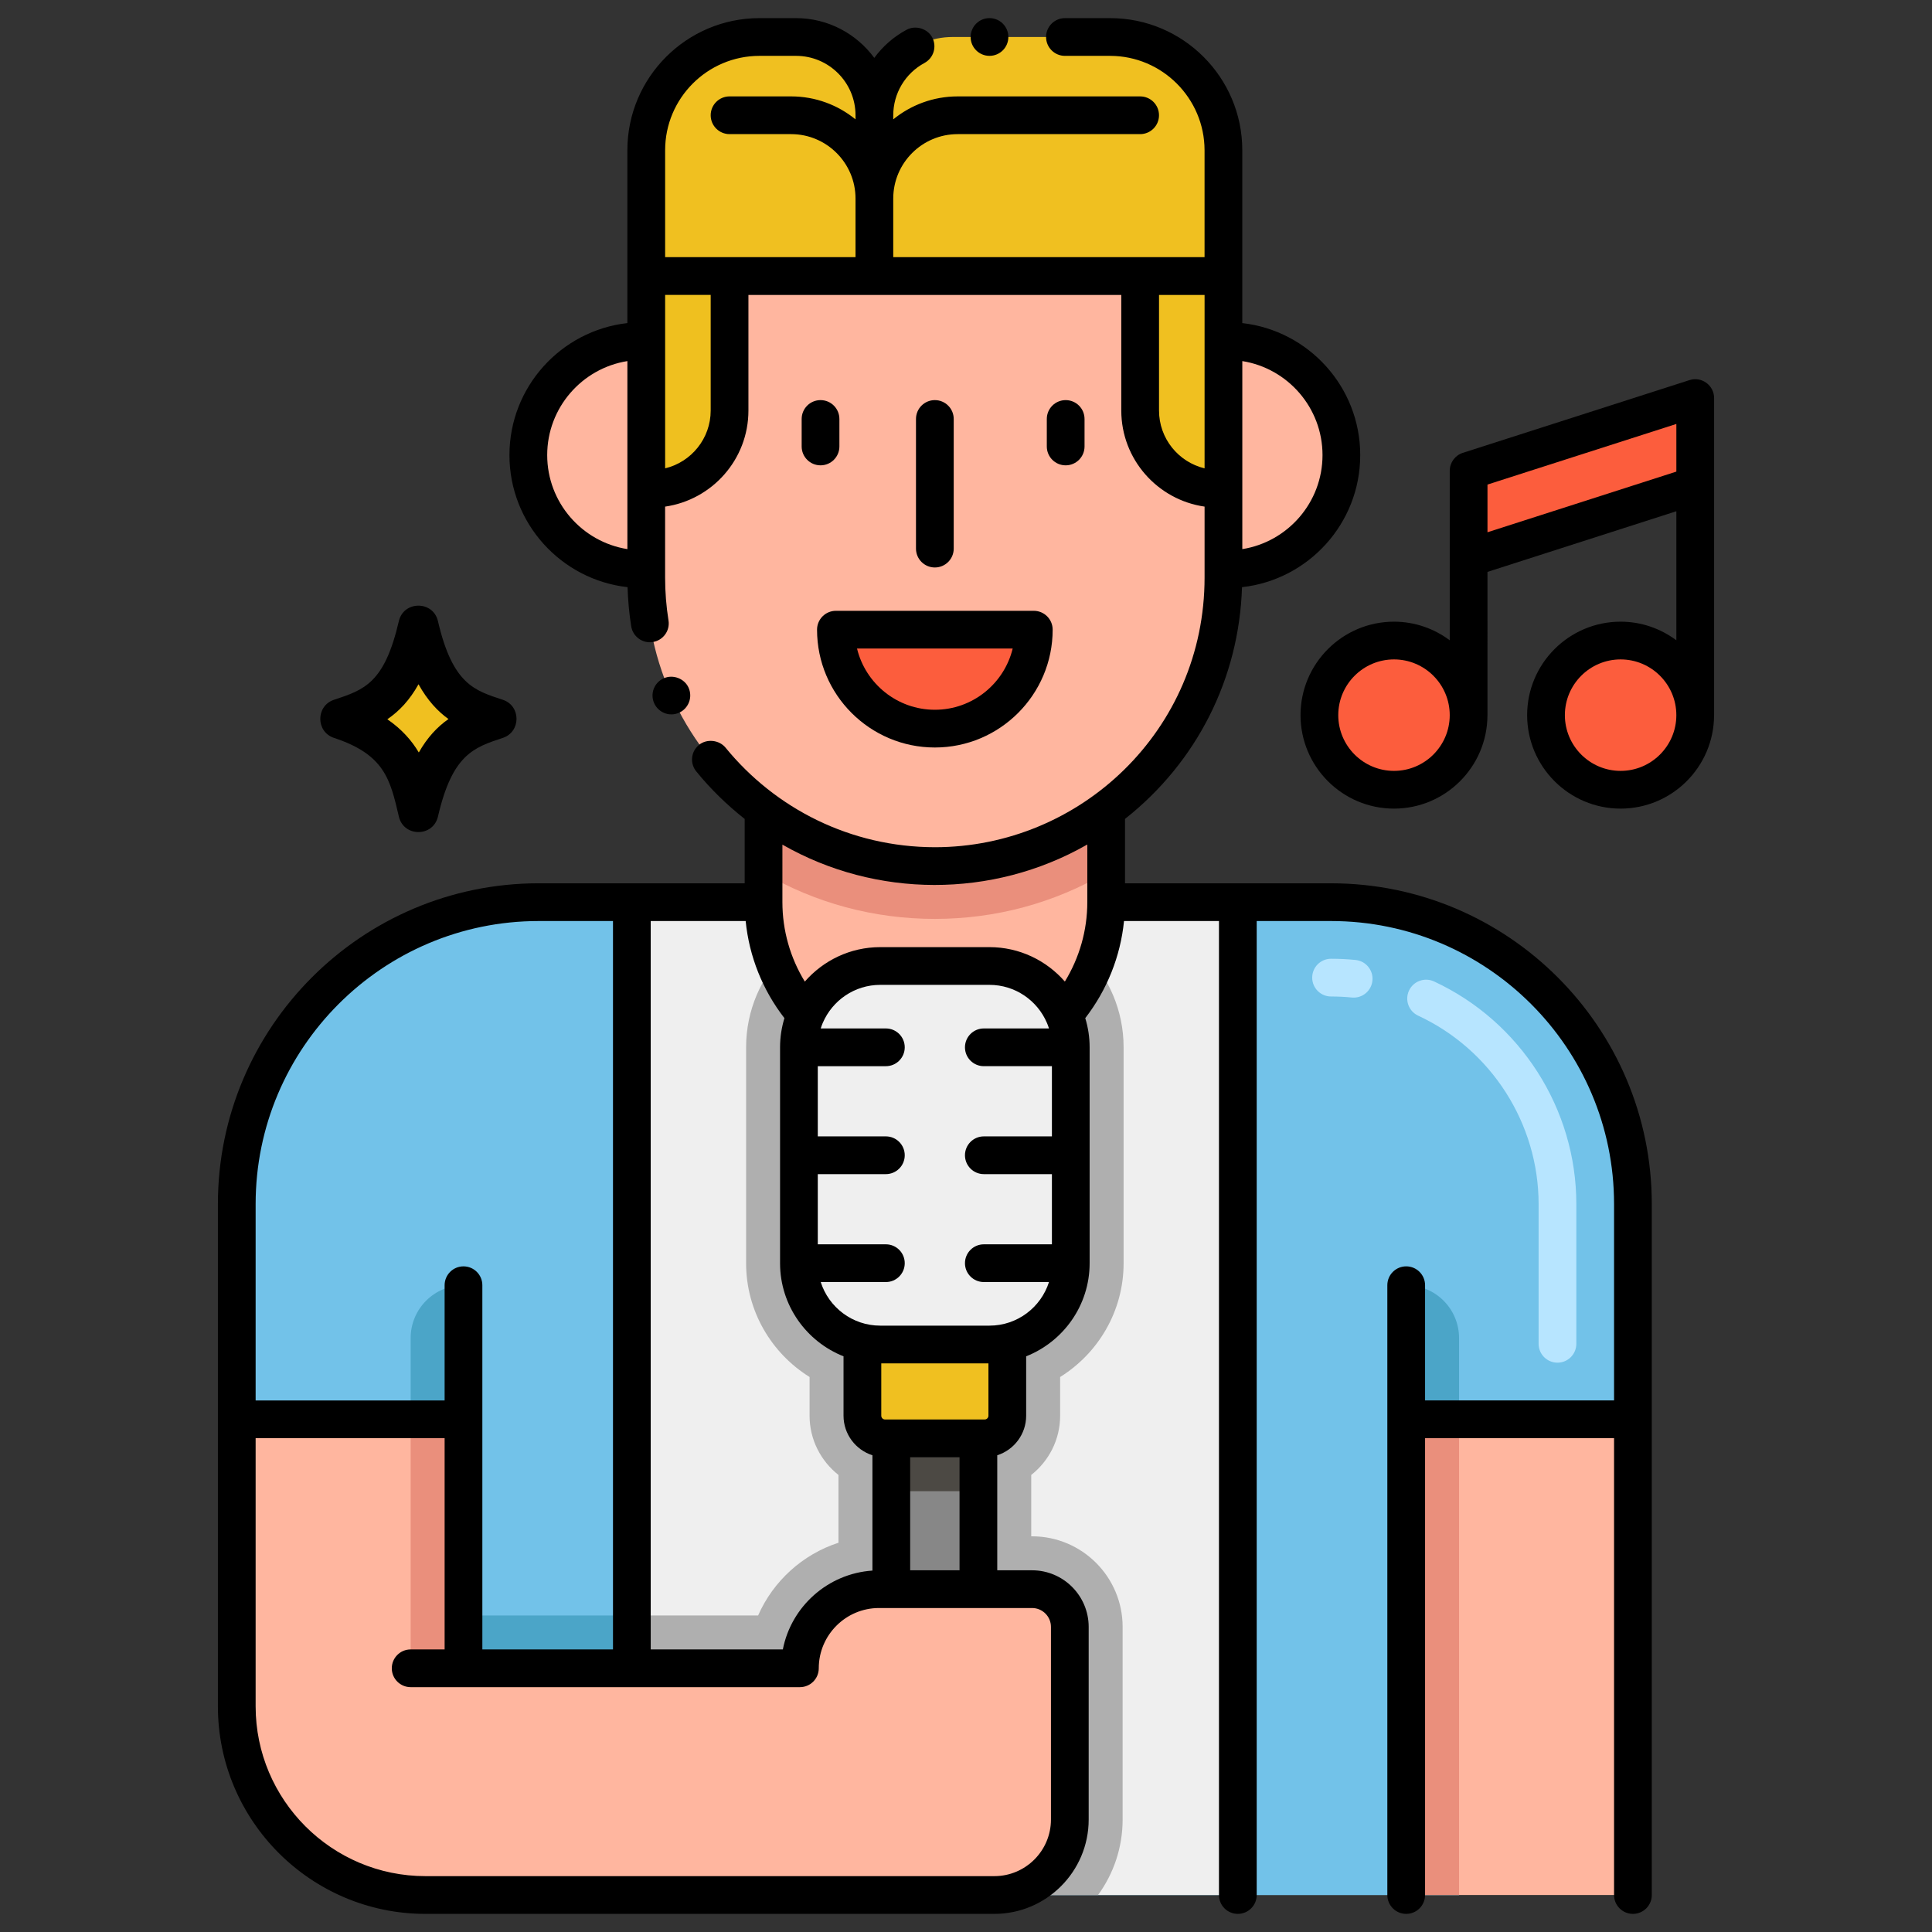 <?xml version="1.0" encoding="utf-8"?>
<!-- Generator: Adobe Illustrator 24.0.0, SVG Export Plug-In . SVG Version: 6.00 Build 0)  -->
<svg version="1.1" xmlns="http://www.w3.org/2000/svg" xmlns:xlink="http://www.w3.org/1999/xlink" x="0px" y="0px"
	 viewBox="0 0 256 256" enable-background="new 0 0 256 256" xml:space="preserve">
<rect x="0" y="0" width="256" height="256" fill="#333333" stroke="none"/>
<g id="Caption">
</g>
<g id="Icons">
	<g>
		<circle fill="#FC5D3D" cx="184.712" cy="94.76" r="9.885"/>
		<circle fill="#FC5D3D" cx="214.739" cy="94.76" r="9.885"/>
		<polygon fill="#FC5D3D" points="194.599,62.383 194.599,73.956 224.627,64.312 224.627,52.747 		"/>
		<path fill="#72C2E9" d="M31.373,159.54v28.525h23.042v63.034h138.917v-63.034h23.042V159.54c0-22.091-17.909-40-40-40h-105
			C49.282,119.54,31.373,137.448,31.373,159.54z"/>
		<path fill="#72C2E9" d="M216.373,159.541v28.52h-23.04v63.04H54.413v-63.04h-23.04v-28.52c0-22.09,17.91-40,40-40h105
			C198.463,119.541,216.373,137.45,216.373,159.541z"/>
		<rect x="54.413" y="214.061" fill="#4BA5C8" width="29.31" height="37.04"/>
		<path fill="#4BA5C8" d="M61.415,188.064v-17.767h0c-3.866,0-7,3.134-7,7v10.767H61.415z"/>
		<rect x="83.723" y="119.541" fill="#EFEFEF" width="80.3" height="131.56"/>
		<path fill="#AFAFAF" d="M136.643,195.44v8.13h0.11c6.62,0,12,5.38,12,12v25.53c0,3.73-1.21,7.2-3.26,10h-61.77v-37.04h16.73
			c2-4.55,5.88-8.09,10.65-9.64v-8.98c-2.33-1.84-3.83-4.67-3.83-7.85v-5.13c-5.04-3.14-8.41-8.72-8.41-15.08v-28.61
			c0-9.8,7.97-17.77,17.77-17.77h14.48c9.8,0,17.77,7.97,17.77,17.77v28.61c0,6.36-3.37,11.94-8.41,15.08v5.13
			C140.473,190.771,138.973,193.601,136.643,195.44z"/>
		<path fill="#FFB69F" d="M162.114,36.57v39.946c0,12.619-6.109,23.807-15.537,30.773c-6.355,4.687-14.206,7.468-22.704,7.468
			s-16.349-2.763-22.704-7.458c-9.419-6.957-15.537-18.145-15.537-30.783V36.57H162.114z"/>
		<path fill="#FFB69F" d="M146.573,107.289v12.25c0,12.54-10.16,22.7-22.7,22.7c-6.27,0-11.94-2.54-16.05-6.65
			c-4.11-4.1-6.65-9.78-6.65-16.05v-12.24c6.35,4.7,14.2,7.46,22.7,7.46S140.223,111.979,146.573,107.289z"/>
		<path fill="#EA8F7C" d="M146.573,107.289v8.35c-6.88,4.02-14.64,6.12-22.7,6.12c-8.08,0-15.84-2.09-22.7-6.1v-8.36
			c6.35,4.7,14.2,7.46,22.7,7.46S140.223,111.979,146.573,107.289z"/>
		<path fill="#FC5D3D" d="M110.763,83.436c0,7.229,5.882,13.111,13.111,13.111s13.111-5.881,13.111-13.111H110.763z"/>
		<path fill="#F0C020" d="M105.486,4.902h-4.852c-8.284,0-15,6.716-15,15V36.58h30.227V15.277
			C115.861,9.547,111.216,4.902,105.486,4.902z"/>
		<path fill="#F0C020" d="M147.112,4.902h-20.876c-5.73,0-10.375,4.645-10.375,10.375V36.58h46.251V19.902
			C162.112,11.618,155.397,4.902,147.112,4.902z"/>
		<path fill="#FFB69F" d="M85.12,75.417h0.514V45.19H85.12c-8.347,0-15.114,6.767-15.114,15.114v0
			C70.007,68.65,76.773,75.417,85.12,75.417z"/>
		<path fill="#FFB69F" d="M162.626,45.19h-0.514v30.227h0.514c8.347,0,15.114-6.767,15.114-15.114v0
			C177.74,51.956,170.973,45.19,162.626,45.19z"/>
		<path fill="#EFC01F" d="M86.295,64.776h-0.661V36.58H96.67v17.82C96.67,60.131,92.025,64.776,86.295,64.776z"/>
		<path fill="#F0C020" d="M162.112,64.776h-0.661c-5.73,0-10.375-4.645-10.375-10.375V36.58h11.036V64.776z"/>
		<rect x="186.332" y="188.064" fill="#FFB69F" width="30.042" height="63.034"/>
		<rect x="186.332" y="188.064" fill="#EA8F7C" width="7" height="63.034"/>
		<path fill="#4BA5C8" d="M186.332,188.064v-17.767l0,0c3.866,0,7,3.134,7,7v10.767H186.332z"/>
		<rect x="118.103" y="190.59" fill="#878787" width="11.54" height="19.98"/>
		<rect x="118.103" y="190.59" fill="#4C4944" width="11.54" height="7"/>
		<path fill="#F0C020" d="M114.277,175.384v12.203c0,1.657,1.343,3,3,3h13.193c1.657,0,3-1.343,3-3v-12.203H114.277z"/>
		<path fill="#EFEFEF" d="M105.863,138.775v28.603c0,5.951,4.824,10.775,10.775,10.775h14.47c5.951,0,10.775-4.824,10.775-10.775
			v-28.603c0-5.951-4.824-10.775-10.775-10.775h-14.47C110.687,128.001,105.863,132.825,105.863,138.775z"/>
		<path fill="#FFB69F" d="M136.756,210.571h-20.28c-5.791,0-10.486,4.695-10.486,10.486v0H61.415v-32.993H31.373v38.034
			c0,13.807,11.193,25,25,25h75.382c5.523,0,10-4.477,10-10l0-25.527C141.756,212.81,139.517,210.571,136.756,210.571z"/>
		<rect x="54.415" y="188.064" fill="#EA8F7C" width="7" height="32.993"/>
		<path d="M66.622,92.723c-3.729-1.228-6.641-2.022-8.591-10.421c-0.635-2.737-4.548-2.73-5.181,0
			c-1.907,8.213-4.566,9.092-8.591,10.422c-2.424,0.801-2.43,4.248,0,5.051c6.686,2.209,7.444,5.476,8.591,10.421
			c0.637,2.743,4.545,2.742,5.182,0c1.905-8.212,4.709-9.139,8.591-10.421C69.046,96.973,69.052,93.525,66.622,92.723z"/>
		<path fill="#F0C020" d="M59.425,95.277c-1.47,1.03-2.79,2.42-3.93,4.43c-0.94-1.58-2.25-3.08-4.17-4.4
			c1.55-1.06,2.94-2.5,4.13-4.64C56.655,92.827,58.015,94.267,59.425,95.277z"/>
		<path fill="#B7E5FF" d="M206.373,180.561c-1.381,0-2.5-1.119-2.5-2.5v-18.52c0-10.66-6.264-20.457-15.959-24.959
			c-1.252-0.582-1.796-2.068-1.215-3.32c0.582-1.252,2.068-1.796,3.32-1.215c11.453,5.319,18.854,16.896,18.854,29.494v18.52
			C208.873,179.441,207.754,180.561,206.373,180.561z M179.37,132.188c-0.083,0-0.166-0.004-0.25-0.012
			c-0.909-0.09-1.833-0.136-2.747-0.136c-1.381,0-2.5-1.119-2.5-2.5s1.119-2.5,2.5-2.5c1.079,0,2.168,0.054,3.24,0.16
			c1.374,0.136,2.377,1.36,2.241,2.734C181.727,131.225,180.639,132.188,179.37,132.188z"/>
		<path d="M214.739,82.375c-6.829,0-12.385,5.556-12.385,12.385c0,6.83,5.556,12.386,12.385,12.386
			c6.813,0,12.356-5.53,12.383-12.337c0-0.017,0.005-0.032,0.005-0.049V64.312V52.747c0-1.691-1.65-2.899-3.264-2.38l-30.028,9.636
			c-1.034,0.332-1.736,1.294-1.736,2.38v11.572v10.888c-2.065-1.543-4.617-2.468-7.388-2.468c-6.829,0-12.385,5.556-12.385,12.385
			c0,6.83,5.556,12.386,12.385,12.386c6.813,0,12.356-5.53,12.383-12.337c0-0.017,0.005-0.032,0.005-0.049V75.779l25.027-8.038
			v17.103C220.061,83.301,217.509,82.375,214.739,82.375z M214.739,102.146c-4.072,0-7.385-3.313-7.385-7.386
			c0-4.072,3.313-7.385,7.385-7.385s7.385,3.313,7.385,7.385C222.124,98.833,218.811,102.146,214.739,102.146z M184.712,102.146
			c-4.072,0-7.385-3.313-7.385-7.386c0-4.072,3.313-7.385,7.385-7.385s7.385,3.313,7.385,7.385
			C192.097,98.833,188.784,102.146,184.712,102.146z M197.099,70.527v-6.32l25.027-8.032v6.314L197.099,70.527z"/>
		<path d="M108.263,83.436c0,8.608,7.003,15.611,15.61,15.611s15.61-7.003,15.61-15.611c0-1.381-1.119-2.5-2.5-2.5h-26.221
			C109.382,80.936,108.263,82.055,108.263,83.436z M134.186,85.936c-1.127,4.648-5.323,8.111-10.313,8.111
			s-9.186-3.462-10.313-8.111H134.186z"/>
		<path d="M108.725,53.017c-1.381,0-2.5,1.119-2.5,2.5v3.642c0,1.381,1.119,2.5,2.5,2.5s2.5-1.119,2.5-2.5v-3.642
			C111.225,54.136,110.106,53.017,108.725,53.017z"/>
		<path d="M141.207,61.659c1.381,0,2.5-1.119,2.5-2.5v-3.642c0-1.381-1.119-2.5-2.5-2.5s-2.5,1.119-2.5,2.5v3.642
			C138.707,60.54,139.826,61.659,141.207,61.659z"/>
		<path d="M126.373,72.694V55.517c0-1.381-1.119-2.5-2.5-2.5s-2.5,1.119-2.5,2.5v17.177c0,1.381,1.119,2.5,2.5,2.5
			S126.373,74.075,126.373,72.694z"/>
		<circle cx="131.113" cy="4.901" r="2.5"/>
		<path d="M89.983,94.441c1.26-0.57,1.82-2.05,1.26-3.31c-0.54-1.22-2.07-1.81-3.3-1.25c-1.26,0.56-1.83,2.04-1.26,3.3v0.01
			C87.228,94.375,88.638,95.029,89.983,94.441z"/>
		<path d="M28.873,226.099c0,15.164,12.336,27.5,27.5,27.5h75.382c6.893,0,12.5-5.607,12.5-12.5l0-25.527c0-4.136-3.364-7.5-7.5-7.5
			h-4.613v-15.242c2.218-0.709,3.83-2.789,3.83-5.239v-7.872c4.918-1.946,8.41-6.738,8.41-12.339v-28.604
			c0-1.345-0.205-2.644-0.579-3.868c2.885-3.733,4.667-8.185,5.135-12.866h12.582v129.057c0,1.381,1.119,2.5,2.5,2.5
			s2.5-1.119,2.5-2.5V122.042h9.851c20.678,0,37.5,16.822,37.5,37.5v26.023h-25.042v-15.267c0-1.381-1.119-2.5-2.5-2.5
			s-2.5,1.119-2.5,2.5c0,16.575,0,64.321,0,80.801c0,1.381,1.119,2.5,2.5,2.5s2.5-1.119,2.5-2.5v-60.534h25.042v60.534
			c0,1.381,1.119,2.5,2.5,2.5s2.5-1.119,2.5-2.5c0-9.803,0-81.256,0-91.557c0-23.435-19.065-42.5-42.5-42.5
			c-3.117,0-24.168,0-27.3,0v-8.533c9.524-7.518,15.118-18.616,15.501-30.705c8.798-0.974,15.665-8.447,15.665-17.5
			c0-9.04-6.848-16.502-15.627-17.493c0-5.645,0-17.24,0-22.909c0-9.65-7.85-17.5-17.5-17.5h-6c-1.38,0-2.5,1.12-2.5,2.5
			s1.12,2.5,2.5,2.5h6c6.88,0.01,12.49,5.62,12.5,12.5v14.17h-41.25V26.27c0.021-4.689,3.84-8.497,8.534-8.497h24.18
			c1.381,0,2.5-1.119,2.5-2.5s-1.119-2.5-2.5-2.5h-24.18c-3.233,0-6.203,1.143-8.534,3.042v-0.533c0-2.9,1.58-5.56,4.14-6.94
			c1.206-0.654,1.671-2.151,1.02-3.39c-0.63-1.17-2.21-1.65-3.39-1.01c-1.723,0.923-3.17,2.209-4.283,3.729
			c-2.346-3.188-6.112-5.269-10.364-5.269h-4.852c-9.649,0-17.5,7.851-17.5,17.5c0,11.998-0.001,21.166-0.001,22.908
			c-8.779,0.991-15.626,8.454-15.626,17.493c0,9.048,6.86,16.518,15.651,17.498c0.054,1.745,0.212,3.489,0.485,5.201
			c0.22,1.35,1.5,2.29,2.86,2.07c1.37-0.22,2.3-1.5,2.08-2.86c-0.3-1.87-0.45-3.79-0.45-5.69c0-0.021,0.001-0.941,0.001-9.393
			C94.363,66.231,99.17,60.874,99.17,54.4V39.08c9.143,0,27.101,0.001,49.407,0.001V54.4c0,6.473,4.807,11.831,11.036,12.728
			c0,9.903,0,8.254,0,9.393c0,20.222-16.453,35.74-35.74,35.74c-11.162-0.014-21.141-5.116-27.74-13.2
			c-0.84-1.02-2.48-1.2-3.51-0.36c-1.15,0.952-1.179,2.529-0.36,3.52c1.89,2.328,4.053,4.433,6.41,6.293v8.527
			c-3.135,0-24.182,0-27.3,0c-23.435,0-42.5,19.065-42.5,42.5C28.873,169.327,28.873,217.208,28.873,226.099z M164.613,47.846
			c6.014,0.956,10.627,6.178,10.627,12.457s-4.613,11.501-10.627,12.458V47.846z M83.133,72.76
			c-6.014-0.956-10.626-6.178-10.626-12.457s4.612-11.501,10.626-12.457V72.76z M94.17,54.4c0,3.709-2.578,6.828-6.036,7.658
			c0-5.414,0-17.525,0-22.979h6.036V54.4z M113.361,15.816c-2.331-1.899-5.301-3.043-8.535-3.043H96.67c-1.381,0-2.5,1.119-2.5,2.5
			s1.119,2.5,2.5,2.5h8.156c4.707,0,8.535,3.829,8.535,8.536v7.763H88.134V19.902c0-6.893,5.607-12.5,12.5-12.5h4.852
			c4.342,0,7.875,3.533,7.875,7.875V15.816z M159.613,62.059c-3.458-0.831-6.036-3.949-6.036-7.658V39.081h6.036
			C159.613,44.534,159.613,56.645,159.613,62.059z M139.384,150.577h-9.021c-1.381,0-2.5,1.119-2.5,2.5s1.119,2.5,2.5,2.5h9.021
			v9.302h-9.021c-1.381,0-2.5,1.119-2.5,2.5s1.119,2.5,2.5,2.5h8.633c-1.063,3.344-4.195,5.775-7.887,5.775h-14.471
			c-3.692,0-6.824-2.431-7.887-5.775h8.633c1.381,0,2.5-1.119,2.5-2.5s-1.119-2.5-2.5-2.5h-9.021v-9.302h9.021
			c1.381,0,2.5-1.119,2.5-2.5s-1.119-2.5-2.5-2.5h-9.021v-9.302h9.021c1.381,0,2.5-1.119,2.5-2.5s-1.119-2.5-2.5-2.5h-8.633
			c0.078-0.246,0.166-0.487,0.265-0.722c0.005-0.01,0.01-0.02,0.015-0.031c1.266-2.95,4.198-5.022,7.607-5.022h14.471
			c3.411,0,6.345,2.075,7.61,5.028c0.005,0.01,0.009,0.02,0.014,0.03c0.099,0.234,0.186,0.473,0.263,0.717h-8.633
			c-1.381,0-2.5,1.119-2.5,2.5s1.119,2.5,2.5,2.5h9.021V150.577z M117.273,188.09c-0.271,0-0.5-0.229-0.5-0.5v-6.937h14.2v6.937
			c0,0.271-0.229,0.5-0.5,0.5H117.273z M127.143,193.09v14.981h-6.54V193.09H127.143z M103.673,111.918
			c0.01,0.005,0.02,0.01,0.029,0.016c12.359,7.069,27.791,7.131,40.278,0.021c0.031-0.018,0.063-0.032,0.094-0.05v7.636
			c0,3.738-1.046,7.371-2.975,10.52c-2.435-2.788-6.006-4.561-9.99-4.561h-14.471c-3.987,0-7.559,1.775-9.995,4.566
			c-1.926-3.138-2.97-6.773-2.97-10.525V111.918z M86.224,122.042h12.581c0.466,4.697,2.249,9.15,5.135,12.869
			c-0.373,1.224-0.578,2.52-0.578,3.865v28.604c0,5.602,3.493,10.393,8.41,12.339v7.872c0,2.45,1.612,4.53,3.83,5.239v15.281
			c-5.913,0.396-10.757,4.757-11.871,10.447H86.224V122.042z M33.873,159.542c0-20.678,16.822-37.5,37.5-37.5h9.851v96.516h-17.31
			c0-10.138,0-38.024,0-48.259c0-1.381-1.119-2.5-2.5-2.5s-2.5,1.119-2.5,2.5v15.267H33.873V159.542z M33.873,190.564h25.042v27.993
			h-4.5c-1.381,0-2.5,1.119-2.5,2.5s1.119,2.5,2.5,2.5c10.881,0,40.754,0,51.576,0c1.381,0,2.5-1.119,2.5-2.5
			c0-4.403,3.583-7.986,7.986-7.986h20.28c1.378,0,2.5,1.122,2.5,2.5l0,25.527c0,4.136-3.364,7.5-7.5,7.5H56.373
			c-12.407,0-22.5-10.093-22.5-22.5V190.564z"/>
	</g>
</g>
</svg>
